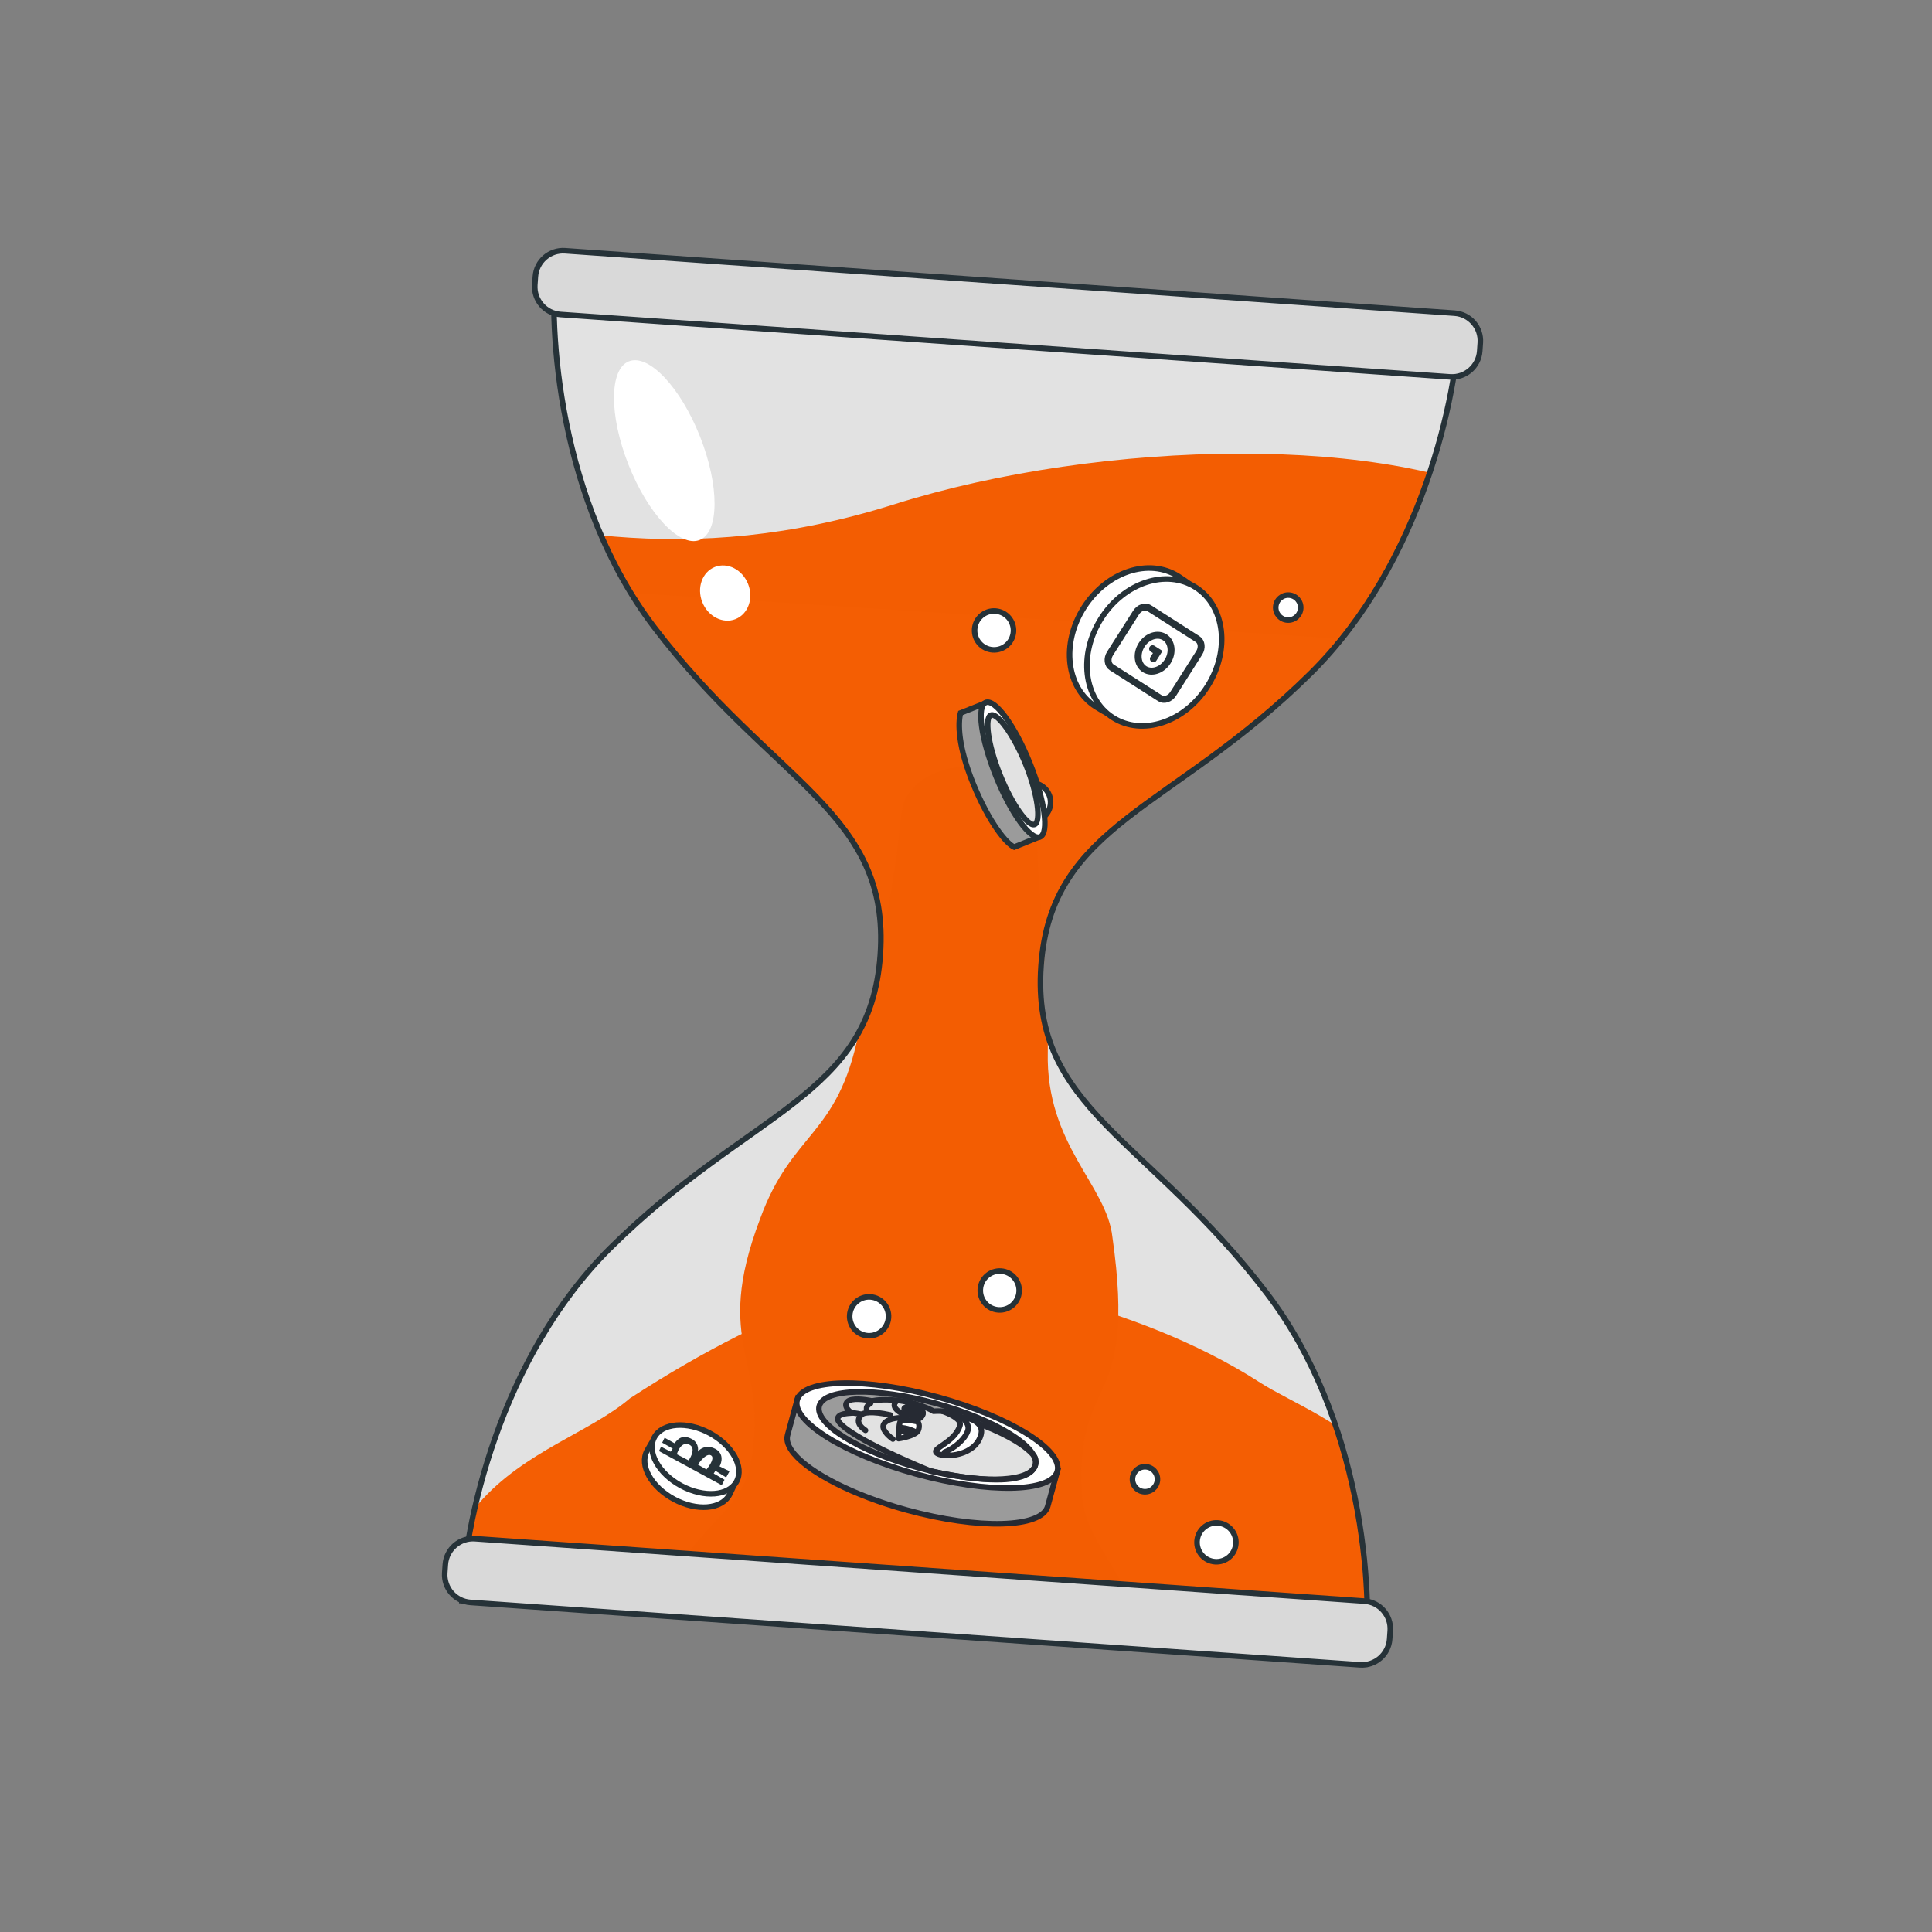      <svg
          xmlns="http://www.w3.org/2000/svg"
          xmlns:xlink="http://www.w3.org/1999/xlink"
          viewBox="0 0 334 334"
          width="334"
          height="334"
          preserveAspectRatio="xMidYMid meet"
          style="width: 100%; height: 100%; transform: translate3d(0px, 0px, 0px); content-visibility: visible;"
        >
          <rect x="0" y="0" width="334" height="334" fill="#808080" stroke="none"/>
          <defs>
            <clipPath id="__lottie_element_147">
              <rect width="334" height="334" x="0" y="0"></rect>
            </clipPath>
            <clipPath id="__lottie_element_149">
              <path d="M0,0 L1000,0 L1000,1000 L0,1000z"></path>
            </clipPath>
            <g id="__lottie_element_210">
              <g
                transform="matrix(-0.998,-0.07,0.07,-0.998,498.076,498)"
                opacity="1"
                style="display: block;"
              >
                <g opacity="1" transform="matrix(1,0,0,1,0,0)">
                  <path
                    fill="rgb(226,226,226)"
                    fill-opacity="1"
                    d=" M118.502,-112 C155.702,-154.4 164.169,-215.667 163.002,-242.5 C163.002,-242.5 -163.002,-242.5 -163.002,-242.5 C-164.169,-215.667 -155.702,-154.4 -118.502,-112 C-72.002,-59 -29.002,-51.5 -29.002,0 C-29.002,51.5 -72.002,59 -118.502,112 C-155.702,154.4 -164.169,215.667 -163.002,242.5 C-163.002,242.5 163.002,242.5 163.002,242.5 C164.169,215.667 155.702,154.4 118.502,112 C72.002,59 29.002,51.5 29.002,0 C29.002,-51.5 72.002,-59 118.502,-112z"
                  ></path>
                </g>
              </g>
            </g>
            <mask id="__lottie_element_210_1" mask-type="alpha">
              <use xlink:href="#__lottie_element_210"></use>
            </mask>
            <g id="__lottie_element_216">
              <g
                transform="matrix(-0.998,-0.07,0.07,-0.998,498.076,498)"
                opacity="1"
                style="display: block;"
              >
                <g opacity="1" transform="matrix(1,0,0,1,0,0)">
                  <path
                    fill="rgb(226,226,226)"
                    fill-opacity="1"
                    d=" M118.502,-112 C155.702,-154.4 164.169,-215.667 163.002,-242.5 C163.002,-242.5 -163.002,-242.5 -163.002,-242.5 C-164.169,-215.667 -155.702,-154.4 -118.502,-112 C-72.002,-59 -29.002,-51.5 -29.002,0 C-29.002,51.5 -72.002,59 -118.502,112 C-155.702,154.4 -164.169,215.667 -163.002,242.5 C-163.002,242.5 163.002,242.5 163.002,242.5 C164.169,215.667 155.702,154.4 118.502,112 C72.002,59 29.002,51.5 29.002,0 C29.002,-51.5 72.002,-59 118.502,-112z"
                  ></path>
                </g>
              </g>
            </g>
            <mask id="__lottie_element_216_1" mask-type="alpha">
              <use xlink:href="#__lottie_element_216"></use>
            </mask>
            <g id="__lottie_element_222">
              <g
                transform="matrix(-0.998,-0.07,0.07,-0.998,498.076,498)"
                opacity="1"
                style="display: block;"
              >
                <g opacity="1" transform="matrix(1,0,0,1,0,0)">
                  <path
                    fill="rgb(226,226,226)"
                    fill-opacity="1"
                    d=" M118.502,-112 C155.702,-154.4 164.169,-215.667 163.002,-242.5 C163.002,-242.5 -163.002,-242.5 -163.002,-242.5 C-164.169,-215.667 -155.702,-154.4 -118.502,-112 C-72.002,-59 -29.002,-51.5 -29.002,0 C-29.002,51.5 -72.002,59 -118.502,112 C-155.702,154.4 -164.169,215.667 -163.002,242.5 C-163.002,242.5 163.002,242.5 163.002,242.5 C164.169,215.667 155.702,154.4 118.502,112 C72.002,59 29.002,51.5 29.002,0 C29.002,-51.5 72.002,-59 118.502,-112z"
                  ></path>
                </g>
              </g>
            </g>
            <mask id="__lottie_element_222_1" mask-type="alpha">
              <use xlink:href="#__lottie_element_222"></use>
            </mask>
            <g id="__lottie_element_228">
              <g
                transform="matrix(-0.998,-0.07,0.07,-0.998,498.076,498)"
                opacity="1"
                style="display: block;"
              >
                <g opacity="1" transform="matrix(1,0,0,1,0,0)">
                  <path
                    fill="rgb(226,226,226)"
                    fill-opacity="1"
                    d=" M118.502,-112 C155.702,-154.4 164.169,-215.667 163.002,-242.5 C163.002,-242.5 -163.002,-242.5 -163.002,-242.5 C-164.169,-215.667 -155.702,-154.4 -118.502,-112 C-72.002,-59 -29.002,-51.5 -29.002,0 C-29.002,51.5 -72.002,59 -118.502,112 C-155.702,154.4 -164.169,215.667 -163.002,242.5 C-163.002,242.5 163.002,242.5 163.002,242.5 C164.169,215.667 155.702,154.4 118.502,112 C72.002,59 29.002,51.5 29.002,0 C29.002,-51.5 72.002,-59 118.502,-112z"
                  ></path>
                </g>
              </g>
            </g>
            <mask id="__lottie_element_228_1" mask-type="alpha">
              <use xlink:href="#__lottie_element_228"></use>
            </mask>
          </defs>
          <g clip-path="url(#__lottie_element_147)">
            <g
              clip-path="url(#__lottie_element_149)"
              transform="matrix(0.48,0,0,0.48,-73,-73)"
              opacity="1"
              style="display: block;"
            >
              <g
                transform="matrix(-0.998,-0.07,0.07,-0.998,498.076,498)"
                opacity="1"
                style="display: block;"
              >
                <g opacity="1" transform="matrix(1,0,0,1,0,0)">
                  <path
                    fill="rgb(226,226,226)"
                    fill-opacity="1"
                    d=" M118.502,-112 C155.702,-154.4 164.169,-215.667 163.002,-242.5 C163.002,-242.5 -163.002,-242.5 -163.002,-242.5 C-164.169,-215.667 -155.702,-154.4 -118.502,-112 C-72.002,-59 -29.002,-51.5 -29.002,0 C-29.002,51.5 -72.002,59 -118.502,112 C-155.702,154.4 -164.169,215.667 -163.002,242.5 C-163.002,242.5 163.002,242.5 163.002,242.5 C164.169,215.667 155.702,154.4 118.502,112 C72.002,59 29.002,51.5 29.002,0 C29.002,-51.5 72.002,-59 118.502,-112z"
                  ></path>
                </g>
              </g>
              <g mask="url(#__lottie_element_228_1)" style="display: block;">
                <g
                  transform="matrix(1,-0.02,0.02,1,530.515,497.637)"
                  opacity="1"
                >
                  <g opacity="1" transform="matrix(1,0,0,1,0,0)">
                    <path
                      fill="rgb(243,93,2)"
                      fill-opacity="1"
                      d=" M-243,-175 C-302,-192 -243,-73 -154,-70 C-65,-67 139,-48 172,-92 C205,-136 220,-131 174,-159 C128,-187 22,-187 -53,-165 C-128,-143 -184,-158 -243,-175z"
                    ></path>
                  </g>
                </g>
              </g>
              <g mask="url(#__lottie_element_222_1)" style="display: block;">
                <g
                  transform="matrix(-0.998,-0.07,0.07,-0.998,506.717,372.332)"
                  opacity="1"
                >
                  <g opacity="1" transform="matrix(1,0,0,1,0,0)">
                    <path
                      fill="rgb(244,94,3)"
                      fill-opacity="1"
                      d=" M-176.921,-0.527 C-172.036,-31.716 -169.403,-37.127 -140.403,-60.627 C-84.436,-124.607 -22.09,-140.83 2.095,-140.17 C24.534,-139.558 34.757,-140.882 126.25,-96.801 C149.723,-85.492 179.461,-65.949 182.579,-2.527 C182.579,-2.527 -176.921,-0.527 -176.921,-0.527z"
                    ></path>
                  </g>
                </g>
              </g>
              <g mask="url(#__lottie_element_216_1)" style="display: block;">
                <g
                  transform="matrix(1,-0.027,0.027,1,489.435,623.668)"
                  opacity="1"
                >
                  <g opacity="1" transform="matrix(1,0,0,1,0,38)">
                    <path
                      fill="rgb(244,94,3)"
                      fill-opacity="1"
                      d=" M-178.25,134.465 C-207.139,16.035 -140.25,14.535 -111.25,-8.965 C-54.139,-43.965 -16.479,-50.467 -4.75,-50.465 C8.75,-50.463 70.25,-39.612 115.75,-8.465 C137.25,6.253 194.861,22.035 193.25,129.465 C193.25,129.465 -178.25,134.465 -178.25,134.465z"
                    ></path>
                  </g>
                </g>
              </g>
              <g mask="url(#__lottie_element_210_1)" style="display: block;">
                <g
                  transform="matrix(0.998,0.07,-0.07,0.998,503.639,526.056)"
                  opacity="1"
                >
                  <g opacity="1" transform="matrix(1,0,0,1,0,0)">
                    <path
                      fill="rgb(243,93,2)"
                      fill-opacity="1"
                      d=" M15.75,-82.5 C13.53,-104.979 -31.686,-101.535 -32.5,-78.75 C-34,-36.75 -36.91,-36.704 -42.305,1 C-47.215,38.988 -63.739,37.849 -73.026,70.25 C-87.232,117.594 -66.118,120.143 -70.222,158.5 C-72.371,179.858 -102.61,190.336 -97.166,223 C-94.166,241 -52.53,243.405 -42.472,244.612 C-23.722,246.862 -8.25,258.333 22.75,256.333 C45.453,254.868 72.037,241.908 74.166,225.75 C78.416,193.5 52.384,183.174 49.446,160.974 C44.015,117.118 67.345,130.415 53.971,68 C50.663,49.347 27.602,36.536 26.081,3 C23.977,-32.278 19.75,-42 15.75,-82.5z"
                    ></path>
                  </g>
                </g>
              </g>
              <g
                transform="matrix(-0.998,-0.07,0.07,-0.998,498.076,498)"
                opacity="1"
                style="display: block;"
              >
                <g opacity="1" transform="matrix(1,0,0,1,0,0)">
                  <path
                    stroke-linecap="butt"
                    stroke-linejoin="miter"
                    fill-opacity="0"
                    stroke-miterlimit="4"
                    stroke="rgb(38,50,56)"
                    stroke-opacity="1"
                    stroke-width="2"
                    d=" M118.502,-112 C155.702,-154.4 164.169,-215.667 163.002,-242.5 C163.002,-242.5 -163.002,-242.5 -163.002,-242.5 C-164.169,-215.667 -155.702,-154.4 -118.502,-112 C-72.002,-59 -29.002,-51.5 -29.002,0 C-29.002,51.5 -72.002,59 -118.502,112 C-155.702,154.4 -164.169,215.667 -163.002,242.5 C-163.002,242.5 163.002,242.5 163.002,242.5 C164.169,215.667 155.702,154.4 118.502,112 C72.002,59 29.002,51.5 29.002,0 C29.002,-51.5 72.002,-59 118.502,-112z"
                  ></path>
                </g>
              </g>
              <g
                transform="matrix(-0.998,-0.07,0.07,-0.998,482.53,728.978)"
                opacity="1"
                style="display: block;"
              >
                <g opacity="1" transform="matrix(1,0,0,1,0,0)">
                  <path
                    fill="rgb(217,217,217)"
                    fill-opacity="1"
                    d=" M-160.5,-11.5 C-160.5,-11.5 160.5,-11.5 160.5,-11.5 C166.023,-11.5 170.5,-7.023 170.5,-1.5 C170.5,-1.5 170.5,1.5 170.5,1.5 C170.5,7.023 166.023,11.5 160.5,11.5 C160.5,11.5 -160.5,11.5 -160.5,11.5 C-166.023,11.5 -170.5,7.023 -170.5,1.5 C-170.5,1.5 -170.5,-1.5 -170.5,-1.5 C-170.5,-7.023 -166.023,-11.5 -160.5,-11.5z"
                  ></path>
                  <path
                    stroke-linecap="butt"
                    stroke-linejoin="miter"
                    fill-opacity="0"
                    stroke-miterlimit="4"
                    stroke="rgb(38,50,56)"
                    stroke-opacity="1"
                    stroke-width="2"
                    d=" M-160.5,-11.5 C-160.5,-11.5 160.5,-11.5 160.5,-11.5 C166.023,-11.5 170.5,-7.023 170.5,-1.5 C170.5,-1.5 170.5,1.5 170.5,1.5 C170.5,7.023 166.023,11.5 160.5,11.5 C160.5,11.5 -160.5,11.5 -160.5,11.5 C-166.023,11.5 -170.5,7.023 -170.5,1.5 C-170.5,1.5 -170.5,-1.5 -170.5,-1.5 C-170.5,-7.023 -166.023,-11.5 -160.5,-11.5z"
                  ></path>
                </g>
              </g>
              <g
                transform="matrix(-0.998,-0.07,0.07,-0.998,514.966,265.111)"
                opacity="1"
                style="display: block;"
              >
                <g opacity="1" transform="matrix(1,0,0,1,0,0)">
                  <path
                    fill="rgb(217,217,217)"
                    fill-opacity="1"
                    d=" M-160.5,-11.5 C-160.5,-11.5 160.5,-11.5 160.5,-11.5 C166.023,-11.5 170.5,-7.023 170.5,-1.5 C170.5,-1.5 170.5,1.5 170.5,1.5 C170.5,7.023 166.023,11.5 160.5,11.5 C160.5,11.5 -160.5,11.5 -160.5,11.5 C-166.023,11.5 -170.5,7.023 -170.5,1.5 C-170.5,1.5 -170.5,-1.5 -170.5,-1.5 C-170.5,-7.023 -166.023,-11.5 -160.5,-11.5z"
                  ></path>
                  <path
                    stroke-linecap="butt"
                    stroke-linejoin="miter"
                    fill-opacity="0"
                    stroke-miterlimit="4"
                    stroke="rgb(38,50,56)"
                    stroke-opacity="1"
                    stroke-width="2"
                    d=" M-160.5,-11.5 C-160.5,-11.5 160.5,-11.5 160.5,-11.5 C166.023,-11.5 170.5,-7.023 170.5,-1.5 C170.5,-1.5 170.5,1.5 170.5,1.5 C170.5,7.023 166.023,11.5 160.5,11.5 C160.5,11.5 -160.5,11.5 -160.5,11.5 C-166.023,11.5 -170.5,7.023 -170.5,1.5 C-170.5,1.5 -170.5,-1.5 -170.5,-1.5 C-170.5,-7.023 -166.023,-11.5 -160.5,-11.5z"
                  ></path>
                </g>
              </g>
              <g style="display: none;">
                <g>
                  <g>
                    <path></path>
                  </g>
                </g>
                <g>
                  <g>
                    <path></path>
                  </g>
                </g>
              </g>
              <g
                transform="matrix(0.998,0.07,-0.07,0.998,45.011,-32.897)"
                opacity="1"
                style="display: block;"
              >
                <g
                  opacity="1"
                  transform="matrix(1,0,0,1,369.601,322.064)"
                >
                  <g opacity="1" transform="matrix(1,0,0,1,0,0)">
                    <path
                      fill="rgb(255,255,255)"
                      fill-opacity="1"
                      d=" M-12.475,5.983 C-20.735,-11.241 -21.847,-27.883 -14.957,-31.187 C-8.067,-34.491 4.215,-23.207 12.475,-5.983 C20.735,11.241 21.847,27.883 14.957,31.187 C8.067,34.491 -4.215,23.207 -12.475,5.983z"
                    ></path>
                  </g>
                </g>
                <g
                  opacity="1"
                  transform="matrix(1,0,0,1,395.062,371.663)"
                >
                  <g opacity="1" transform="matrix(1,0,0,1,0,0)">
                    <path
                      fill="rgb(255,255,255)"
                      fill-opacity="1"
                      d=" M-7.996,3.835 C-10.407,-1.193 -8.782,-6.986 -4.366,-9.104 C0.05,-11.222 5.585,-8.863 7.996,-3.835 C10.407,1.193 8.782,6.986 4.366,9.104 C-0.05,11.222 -5.585,8.863 -7.996,3.835z"
                    ></path>
                  </g>
                </g>
              </g>
              <g
                style="display: block;"
                transform="matrix(-0.998,-0.07,0.07,-0.998,512.144,616.868)"
                opacity="1"
              >
                <g opacity="1" transform="matrix(1,0,0,1,0,0)">
                  <path
                    fill="rgb(255,255,255)"
                    fill-opacity="1"
                    d=" M0,-7 C3.866,-7 7,-3.866 7,0 C7,3.866 3.866,7 0,7 C-3.866,7 -7,3.866 -7,0 C-7,-3.866 -3.866,-7 0,-7z"
                  ></path>
                  <path
                    stroke-linecap="butt"
                    stroke-linejoin="miter"
                    fill-opacity="0"
                    stroke-miterlimit="4"
                    stroke="rgb(38,50,56)"
                    stroke-opacity="1"
                    stroke-width="2"
                    d=" M0,-7 C3.866,-7 7,-3.866 7,0 C7,3.866 3.866,7 0,7 C-3.866,7 -7,3.866 -7,0 C-7,-3.866 -3.866,-7 0,-7z"
                  ></path>
                </g>
              </g>
              <g
                style="display: block;"
                transform="matrix(-0.998,-0.07,0.07,-0.998,523.46,441.013)"
                opacity="1"
              >
                <g opacity="1" transform="matrix(1,0,0,1,0,0)">
                  <path
                    fill="rgb(255,255,255)"
                    fill-opacity="1"
                    d=" M0,-7 C3.866,-7 7,-3.866 7,0 C7,3.866 3.866,7 0,7 C-3.866,7 -7,3.866 -7,0 C-7,-3.866 -3.866,-7 0,-7z"
                  ></path>
                  <path
                    stroke-linecap="butt"
                    stroke-linejoin="miter"
                    fill-opacity="0"
                    stroke-miterlimit="4"
                    stroke="rgb(38,50,56)"
                    stroke-opacity="1"
                    stroke-width="2"
                    d=" M0,-7 C3.866,-7 7,-3.866 7,0 C7,3.866 3.866,7 0,7 C-3.866,7 -7,3.866 -7,0 C-7,-3.866 -3.866,-7 0,-7z"
                  ></path>
                </g>
              </g>
              <g
                style="display: none;"
                transform="matrix(-1,0.006,-0.006,-1,528.247,643.698)"
                opacity="0.002"
              >
                <g opacity="1" transform="matrix(1,0,0,1,0,0)">
                  <path
                    fill="rgb(255,255,255)"
                    fill-opacity="1"
                    d=" M0,-0.181 C0.1,-0.181 0.181,-0.1 0.181,0 C0.181,0.1 0.1,0.181 0,0.181 C-0.1,0.181 -0.181,0.1 -0.181,0 C-0.181,-0.1 -0.1,-0.181 0,-0.181z"
                  ></path>
                  <path
                    stroke-linecap="butt"
                    stroke-linejoin="miter"
                    fill-opacity="0"
                    stroke-miterlimit="4"
                    stroke="rgb(38,50,56)"
                    stroke-opacity="1"
                    stroke-width="2"
                    d=" M0,-0.181 C0.1,-0.181 0.181,-0.1 0.181,0 C0.181,0.1 0.1,0.181 0,0.181 C-0.1,0.181 -0.181,0.1 -0.181,0 C-0.181,-0.1 -0.1,-0.181 0,-0.181z"
                  ></path>
                </g>
              </g>
              <g
                style="display: none;"
                transform="matrix(-1,0,-0,-1,467.914,637.921)"
                opacity="0.003"
              >
                <g opacity="1" transform="matrix(1,0,0,1,0,0)">
                  <path
                    fill="rgb(255,255,255)"
                    fill-opacity="1"
                    d=" M0,-0.182 C0.101,-0.182 0.182,-0.101 0.182,0 C0.182,0.101 0.101,0.182 0,0.182 C-0.101,0.182 -0.182,0.101 -0.182,0 C-0.182,-0.101 -0.101,-0.182 0,-0.182z"
                  ></path>
                  <path
                    stroke-linecap="butt"
                    stroke-linejoin="miter"
                    fill-opacity="0"
                    stroke-miterlimit="4"
                    stroke="rgb(38,50,56)"
                    stroke-opacity="1"
                    stroke-width="2"
                    d=" M0,-0.182 C0.101,-0.182 0.182,-0.101 0.182,0 C0.182,0.101 0.101,0.182 0,0.182 C-0.101,0.182 -0.182,0.101 -0.182,0 C-0.182,-0.101 -0.101,-0.182 0,-0.182z"
                  ></path>
                </g>
              </g>
              <g
                transform="matrix(-0.998,-0.07,0.07,-0.998,590.207,707.571)"
                opacity="1"
                style="display: block;"
              >
                <g opacity="1" transform="matrix(1,0,0,1,0,0)">
                  <path
                    fill="rgb(255,255,255)"
                    fill-opacity="1"
                    d=" M0,-7 C3.866,-7 7,-3.866 7,0 C7,3.866 3.866,7 0,7 C-3.866,7 -7,3.866 -7,0 C-7,-3.866 -3.866,-7 0,-7z"
                  ></path>
                  <path
                    stroke-linecap="butt"
                    stroke-linejoin="miter"
                    fill-opacity="0"
                    stroke-miterlimit="4"
                    stroke="rgb(38,50,56)"
                    stroke-opacity="1"
                    stroke-width="2"
                    d=" M0,-7 C3.866,-7 7,-3.866 7,0 C7,3.866 3.866,7 0,7 C-3.866,7 -7,3.866 -7,0 C-7,-3.866 -3.866,-7 0,-7z"
                  ></path>
                </g>
              </g>
              <g
                transform="matrix(-0.998,-0.07,0.07,-0.998,510.099,379.143)"
                opacity="1"
                style="display: block;"
              >
                <g opacity="1" transform="matrix(1,0,0,1,0,0)">
                  <path
                    fill="rgb(255,255,255)"
                    fill-opacity="1"
                    d=" M0,-7 C3.866,-7 7,-3.866 7,0 C7,3.866 3.866,7 0,7 C-3.866,7 -7,3.866 -7,0 C-7,-3.866 -3.866,-7 0,-7z"
                  ></path>
                  <path
                    stroke-linecap="butt"
                    stroke-linejoin="miter"
                    fill-opacity="0"
                    stroke-miterlimit="4"
                    stroke="rgb(38,50,56)"
                    stroke-opacity="1"
                    stroke-width="2"
                    d=" M0,-7 C3.866,-7 7,-3.866 7,0 C7,3.866 3.866,7 0,7 C-3.866,7 -7,3.866 -7,0 C-7,-3.866 -3.866,-7 0,-7z"
                  ></path>
                </g>
              </g>
              <g
                transform="matrix(-0.998,-0.07,0.07,-0.998,564.458,684.848)"
                opacity="1"
                style="display: block;"
              >
                <g opacity="1" transform="matrix(1,0,0,1,0,0)">
                  <path
                    fill="rgb(255,255,255)"
                    fill-opacity="1"
                    d=" M0,-4.5 C2.485,-4.5 4.5,-2.485 4.5,0 C4.5,2.485 2.485,4.5 0,4.5 C-2.485,4.5 -4.5,2.485 -4.5,0 C-4.5,-2.485 -2.485,-4.5 0,-4.5z"
                  ></path>
                  <path
                    stroke-linecap="butt"
                    stroke-linejoin="miter"
                    fill-opacity="0"
                    stroke-miterlimit="4"
                    stroke="rgb(38,50,56)"
                    stroke-opacity="1"
                    stroke-width="2"
                    d=" M0,-4.5 C2.485,-4.5 4.5,-2.485 4.5,0 C4.5,2.485 2.485,4.5 0,4.5 C-2.485,4.5 -4.5,2.485 -4.5,0 C-4.5,-2.485 -2.485,-4.5 0,-4.5z"
                  ></path>
                </g>
              </g>
              <g
                transform="matrix(-0.998,-0.07,0.07,-0.998,616.053,370.91)"
                opacity="1"
                style="display: block;"
              >
                <g opacity="1" transform="matrix(1,0,0,1,0,0)">
                  <path
                    fill="rgb(255,255,255)"
                    fill-opacity="1"
                    d=" M0,-4.5 C2.485,-4.5 4.5,-2.485 4.5,0 C4.5,2.485 2.485,4.5 0,4.5 C-2.485,4.5 -4.5,2.485 -4.5,0 C-4.5,-2.485 -2.485,-4.5 0,-4.5z"
                  ></path>
                  <path
                    stroke-linecap="butt"
                    stroke-linejoin="miter"
                    fill-opacity="0"
                    stroke-miterlimit="4"
                    stroke="rgb(38,50,56)"
                    stroke-opacity="1"
                    stroke-width="2"
                    d=" M0,-4.5 C2.485,-4.5 4.5,-2.485 4.5,0 C4.5,2.485 2.485,4.5 0,4.5 C-2.485,4.5 -4.5,2.485 -4.5,0 C-4.5,-2.485 -2.485,-4.5 0,-4.5z"
                  ></path>
                </g>
              </g>
              <g
                transform="matrix(-0.998,-0.07,0.07,-0.998,465.103,626.175)"
                opacity="1"
                style="display: block;"
              >
                <g opacity="1" transform="matrix(1,0,0,1,0,0)">
                  <path
                    fill="rgb(255,255,255)"
                    fill-opacity="1"
                    d=" M0,-7 C3.866,-7 7,-3.866 7,0 C7,3.866 3.866,7 0,7 C-3.866,7 -7,3.866 -7,0 C-7,-3.866 -3.866,-7 0,-7z"
                  ></path>
                  <path
                    stroke-linecap="butt"
                    stroke-linejoin="miter"
                    fill-opacity="0"
                    stroke-miterlimit="4"
                    stroke="rgb(38,50,56)"
                    stroke-opacity="1"
                    stroke-width="2"
                    d=" M0,-7 C3.866,-7 7,-3.866 7,0 C7,3.866 3.866,7 0,7 C-3.866,7 -7,3.866 -7,0 C-7,-3.866 -3.866,-7 0,-7z"
                  ></path>
                </g>
              </g>
              <g
                transform="matrix(-0.926,0.376,-0.376,-0.926,1167.333,822.176)"
                opacity="1"
                style="display: block;"
              >
                <g
                  opacity="1"
                  transform="matrix(1,0,0,1,456.272,605.164)"
                >
                  <path
                    fill="rgb(155,155,155)"
                    fill-opacity="1"
                    d=" M13.995,4.491 C14.016,19.105 10.915,26.92 8.629,29.938 C8.629,29.938 -0.74,29.868 -0.74,29.868 C-0.74,29.868 -0.456,-22.131 -0.456,-22.131 C-0.456,-22.131 8.913,-22.1 8.913,-22.1 C10.988,-20.008 13.961,-10.712 13.995,4.491z"
                  ></path>
                  <path
                    stroke-linecap="butt"
                    stroke-linejoin="miter"
                    fill-opacity="0"
                    stroke-miterlimit="4"
                    stroke="rgb(38,50,56)"
                    stroke-opacity="1"
                    stroke-width="2"
                    d=" M13.995,4.491 C14.016,19.105 10.915,26.92 8.629,29.938 C8.629,29.938 -0.74,29.868 -0.74,29.868 C-0.74,29.868 -0.456,-22.131 -0.456,-22.131 C-0.456,-22.131 8.913,-22.1 8.913,-22.1 C10.988,-20.008 13.961,-10.712 13.995,4.491z"
                  ></path>
                </g>
                <g
                  opacity="1"
                  transform="matrix(1,0,0,1,453.797,612.548)"
                >
                  <path
                    fill="rgb(255,255,255)"
                    fill-opacity="1"
                    d=" M7.852,-3.404 C7.886,-17.827 4.984,-29.556 1.37,-29.602 C-2.243,-29.648 -5.201,-17.993 -5.235,-3.57 C-5.269,10.853 -2.366,22.583 1.248,22.629 C4.861,22.675 7.818,11.019 7.852,-3.404z"
                  ></path>
                  <path
                    stroke-linecap="butt"
                    stroke-linejoin="miter"
                    fill-opacity="0"
                    stroke-miterlimit="4"
                    stroke="rgb(38,50,56)"
                    stroke-opacity="1"
                    stroke-width="2"
                    d=" M7.852,-3.404 C7.886,-17.827 4.984,-29.556 1.37,-29.602 C-2.243,-29.648 -5.201,-17.993 -5.235,-3.57 C-5.269,10.853 -2.366,22.583 1.248,22.629 C4.861,22.675 7.818,11.019 7.852,-3.404z"
                  ></path>
                </g>
                <g
                  opacity="1"
                  transform="matrix(1,0,0,1,453.796,612.55)"
                >
                  <path
                    fill="rgb(226,226,226)"
                    fill-opacity="1"
                    d=" M6.323,-3.432 C6.354,-15.309 3.952,-24.675 1.483,-24.706 C-0.985,-24.737 -3.674,-15.423 -3.704,-3.546 C-3.735,8.331 -1.199,17.697 1.27,17.728 C3.739,17.759 6.292,8.445 6.323,-3.432z"
                  ></path>
                  <path
                    stroke-linecap="butt"
                    stroke-linejoin="miter"
                    fill-opacity="0"
                    stroke-miterlimit="4"
                    stroke="rgb(38,50,56)"
                    stroke-opacity="1"
                    stroke-width="2"
                    d=" M6.323,-3.432 C6.354,-15.309 3.952,-24.675 1.483,-24.706 C-0.985,-24.737 -3.674,-15.423 -3.704,-3.546 C-3.735,8.331 -1.199,17.697 1.27,17.728 C3.739,17.759 6.292,8.445 6.323,-3.432z"
                  ></path>
                </g>
              </g>
              <g
                transform="matrix(0.264,-0.964,0.964,0.264,-196.288,1204.123)"
                opacity="1"
                style="display: block;"
              >
                <g
                  opacity="1"
                  transform="matrix(1,0,0,1,537.234,661.714)"
                >
                  <g opacity="1" transform="matrix(1,0,0,1,0,0)">
                    <path
                      fill="rgb(155,155,155)"
                      fill-opacity="1"
                      d=" M146.221,-96.066 C138.083,-96.093 131.5,-117.883 131.51,-144.723 C131.517,-164.688 135.174,-181.826 140.396,-189.287 C142.194,-191.856 144.172,-193.267 146.256,-193.26 C146.256,-193.26 160.023,-193.261 160.023,-193.261 C160.023,-193.261 159.915,-96.067 159.915,-96.067 C159.915,-96.067 146.221,-96.066 146.221,-96.066z"
                    ></path>
                    <path
                      stroke-linecap="butt"
                      stroke-linejoin="miter"
                      fill-opacity="0"
                      stroke-miterlimit="4"
                      stroke="rgb(38,42,51)"
                      stroke-opacity="1"
                      stroke-width="2"
                      d=" M146.221,-96.066 C138.083,-96.093 131.5,-117.883 131.51,-144.723 C131.517,-164.688 135.174,-181.826 140.396,-189.287 C142.194,-191.856 144.172,-193.267 146.256,-193.26 C146.256,-193.26 160.023,-193.261 160.023,-193.261 C160.023,-193.261 159.915,-96.067 159.915,-96.067 C159.915,-96.067 146.221,-96.066 146.221,-96.066z"
                    ></path>
                  </g>
                </g>
                <g
                  opacity="1"
                  transform="matrix(1,0,0,1,552.079,657.198)"
                >
                  <g opacity="1" transform="matrix(1,0,0,1,0,0)">
                    <path
                      fill="rgb(255,255,255)"
                      fill-opacity="1"
                      d=" M144.513,-188.743 C136.559,-188.77 130.103,-167.035 130.093,-140.196 C130.084,-113.357 136.524,-91.577 144.478,-91.55 C152.432,-91.523 158.888,-113.258 158.898,-140.097 C158.907,-166.936 152.467,-188.716 144.513,-188.743z"
                    ></path>
                    <path
                      stroke-linecap="butt"
                      stroke-linejoin="miter"
                      fill-opacity="0"
                      stroke-miterlimit="4"
                      stroke="rgb(38,42,51)"
                      stroke-opacity="1"
                      stroke-width="2"
                      d=" M144.513,-188.743 C136.559,-188.77 130.103,-167.035 130.093,-140.196 C130.084,-113.357 136.524,-91.577 144.478,-91.55 C152.432,-91.523 158.888,-113.258 158.898,-140.097 C158.907,-166.936 152.467,-188.716 144.513,-188.743z"
                    ></path>
                  </g>
                </g>
                <g
                  opacity="1"
                  transform="matrix(1,0,0,1,551.796,657.351)"
                >
                  <g opacity="1" transform="matrix(1,0,0,1,0,0)">
                    <path
                      fill="rgb(155,155,155)"
                      fill-opacity="1"
                      d=" M144.69,-180.768 C138.045,-180.791 132.651,-162.692 132.643,-140.342 C132.635,-117.992 138.016,-99.856 144.661,-99.833 C151.306,-99.81 156.699,-117.909 156.707,-140.259 C156.714,-162.609 151.335,-180.745 144.69,-180.768z"
                    ></path>
                  </g>
                </g>
                <g opacity="1" transform="matrix(1,0,0,1,0,0)">
                  <g
                    opacity="1"
                    transform="matrix(1,0,0,1,551.811,653.888)"
                  >
                    <path
                      stroke-linecap="round"
                      stroke-linejoin="round"
                      fill-opacity="0"
                      stroke="rgb(38,42,51)"
                      stroke-opacity="1"
                      stroke-width="2"
                      d=" M148.402,-138.51 C147.105,-137.581 144.012,-136.845 142.014,-141.334"
                    ></path>
                  </g>
                  <g
                    opacity="1"
                    transform="matrix(1,0,0,1,570.36,645.084)"
                  >
                    <path
                      stroke-linecap="round"
                      stroke-linejoin="round"
                      fill-opacity="0"
                      stroke="rgb(38,42,51)"
                      stroke-opacity="1"
                      stroke-width="2"
                      d=" M135.062,-129.901 C134.553,-129.113 133.116,-128.01 131.45,-129.913"
                    ></path>
                  </g>
                  <g
                    opacity="1"
                    transform="matrix(1,0,0,1,553.075,662.803)"
                  >
                    <path
                      fill="rgb(226,226,226)"
                      fill-opacity="1"
                      d=" M147.704,-176.727 C145.926,-177.768 144.6,-175.446 144.161,-174.154 C143.583,-175.808 142.606,-178.818 140.829,-178.48 C138.606,-178.058 134.827,-167.845 131.484,-141.129 C133.949,-98.679 145.472,-105.253 146.391,-106.427 C150.263,-111.372 152.047,-122.884 152.548,-129.299 C153.382,-130.81 153.592,-133.826 153.036,-135.547 C154.149,-138.565 153.803,-142.446 152.554,-145.893 C153.041,-147.4 153.82,-152.531 153.044,-158.396 C152.388,-163.355 151.033,-166.808 150.27,-168.314 C150.155,-170.686 149.481,-175.686 147.704,-176.727z"
                    ></path>
                    <path
                      stroke-linecap="round"
                      stroke-linejoin="round"
                      fill-opacity="0"
                      stroke="rgb(38,42,51)"
                      stroke-opacity="1"
                      stroke-width="2"
                      d=" M147.704,-176.727 C145.926,-177.768 144.6,-175.446 144.161,-174.154 C143.583,-175.808 142.606,-178.818 140.829,-178.48 C138.606,-178.058 134.827,-167.845 131.484,-141.129 C133.949,-98.679 145.472,-105.253 146.391,-106.427 C150.263,-111.372 152.047,-122.884 152.548,-129.299 C153.382,-130.81 153.592,-133.826 153.036,-135.547 C154.149,-138.565 153.803,-142.446 152.554,-145.893 C153.041,-147.4 153.82,-152.531 153.044,-158.396 C152.388,-163.355 151.033,-166.808 150.27,-168.314 C150.155,-170.686 149.481,-175.686 147.704,-176.727z"
                    ></path>
                  </g>
                  <g
                    opacity="1"
                    transform="matrix(1,0,0,1,562.864,659.338)"
                  >
                    <path
                      fill="rgb(255,255,255)"
                      fill-opacity="1"
                      d=" M140.469,-131.879 C142.587,-131.872 143.434,-136.538 143.597,-139.195 C144.221,-137.038 143.801,-133.241 143.314,-132.093 C143.591,-130.826 143.707,-128.232 143.221,-126.94 C142.847,-125.949 142.134,-123.683 139.008,-123.694 C131.299,-123.721 127.552,-133.862 128.456,-137.092 C129.36,-140.322 133.732,-131.902 140.469,-131.879z"
                    ></path>
                    <path
                      stroke-linecap="round"
                      stroke-linejoin="round"
                      fill-opacity="0"
                      stroke="rgb(38,42,51)"
                      stroke-opacity="1"
                      stroke-width="2"
                      d=" M140.469,-131.879 C142.587,-131.872 143.434,-136.538 143.597,-139.195 C144.221,-137.038 143.801,-133.241 143.314,-132.093 C143.591,-130.826 143.707,-128.232 143.221,-126.94 C142.847,-125.949 142.134,-123.683 139.008,-123.694 C131.299,-123.721 127.552,-133.862 128.456,-137.092 C129.36,-140.322 133.732,-131.902 140.469,-131.879z"
                    ></path>
                  </g>
                  <g
                    opacity="1"
                    transform="matrix(1,0,0,1,546.365,647.564)"
                  >
                    <path
                      stroke-linecap="round"
                      stroke-linejoin="round"
                      fill-opacity="0"
                      stroke="rgb(38,42,51)"
                      stroke-opacity="1"
                      stroke-width="2"
                      d=" M154.242,-140.182 C153.409,-143.417 152.09,-145.899 150.31,-146.633 C148.198,-147.503 146.374,-143.988 145.724,-142.123"
                    ></path>
                  </g>
                  <g
                    opacity="1"
                    transform="matrix(1,0,0,1,566.024,636.757)"
                  >
                    <path
                      stroke-linecap="round"
                      stroke-linejoin="round"
                      fill-opacity="0"
                      stroke="rgb(38,42,51)"
                      stroke-opacity="1"
                      stroke-width="2"
                      d=" M139.957,-133.422 C138.869,-134.216 136.516,-135.574 135.346,-128.509"
                    ></path>
                  </g>
                  <g
                    opacity="1"
                    transform="matrix(1,0,0,1,563.868,660.742)"
                  >
                    <path
                      stroke-linecap="round"
                      stroke-linejoin="round"
                      fill-opacity="0"
                      stroke="rgb(38,42,51)"
                      stroke-opacity="1"
                      stroke-width="2"
                      d=" M142.424,-133.739 C142.059,-132.85 140.872,-130.047 138.424,-130.056 C135.367,-130.067 130.993,-132.884 128.564,-136.124"
                    ></path>
                  </g>
                  <g
                    opacity="1"
                    transform="matrix(1,0,0,1,547.532,634.935)"
                  >
                    <path
                      stroke-linecap="round"
                      stroke-linejoin="round"
                      fill-opacity="0"
                      stroke="rgb(38,42,51)"
                      stroke-opacity="1"
                      stroke-width="2"
                      d=" M149.703,-146.505 C150.05,-145.425 150.187,-142.624 150.187,-142.624 C150.881,-142.191 152.354,-139.599 152.684,-132.701"
                    ></path>
                  </g>
                  <g
                    opacity="1"
                    transform="matrix(1,0,0,1,552.38,631.071)"
                  >
                    <path
                      stroke-linecap="round"
                      stroke-linejoin="round"
                      fill-opacity="0"
                      stroke="rgb(38,42,51)"
                      stroke-opacity="1"
                      stroke-width="2"
                      d=" M149.968,-136.803 C149.273,-137.524 147.993,-138.534 146.659,-136.814"
                    ></path>
                  </g>
                  <g
                    opacity="1"
                    transform="matrix(1,0,0,1,536.919,638.875)"
                  >
                    <path
                      stroke-linecap="round"
                      stroke-linejoin="round"
                      fill-opacity="0"
                      stroke="rgb(38,42,51)"
                      stroke-opacity="1"
                      stroke-width="2"
                      d=" M160.801,-146.562 C159.482,-147.428 157.026,-148.109 155.591,-143.777"
                    ></path>
                  </g>
                  <g
                    opacity="1"
                    transform="matrix(1,0,0,1,548.812,649.329)"
                  >
                    <path
                      fill="rgb(255,255,255)"
                      fill-opacity="1"
                      d=" M150.015,-143.004 C151.07,-142.828 151.565,-138.904 151.68,-136.965 C151.448,-136.534 150.539,-135.718 148.762,-135.897 C146.984,-136.076 144.828,-140.006 143.972,-141.948 C145.547,-142.374 148.959,-143.18 150.015,-143.004z"
                    ></path>
                    <path
                      stroke-linecap="round"
                      stroke-linejoin="round"
                      fill-opacity="0"
                      stroke="rgb(38,42,51)"
                      stroke-opacity="1"
                      stroke-width="2"
                      d=" M150.015,-143.004 C151.07,-142.828 151.565,-138.904 151.68,-136.965 C151.448,-136.534 150.539,-135.718 148.762,-135.897 C146.984,-136.076 144.828,-140.006 143.972,-141.948 C145.547,-142.374 148.959,-143.18 150.015,-143.004z"
                    ></path>
                  </g>
                  <g
                    opacity="1"
                    transform="matrix(1,0,0,1,568.864,640.959)"
                  >
                    <path
                      fill="rgb(255,255,255)"
                      fill-opacity="1"
                      d=" M134.823,-134.188 C135.934,-134.184 137.091,-132.312 137.531,-131.377 C137.253,-130.228 136.391,-127.845 135.168,-127.505 C133.945,-127.165 132.806,-128.232 132.39,-128.808 C132.738,-130.603 133.711,-134.192 134.823,-134.188z"
                    ></path>
                    <path
                      stroke-linecap="round"
                      stroke-linejoin="round"
                      fill-opacity="0"
                      stroke="rgb(38,42,51)"
                      stroke-opacity="1"
                      stroke-width="2"
                      d=" M134.823,-134.188 C135.934,-134.184 137.091,-132.312 137.531,-131.377 C137.253,-130.228 136.391,-127.845 135.168,-127.505 C133.945,-127.165 132.806,-128.232 132.39,-128.808 C132.738,-130.603 133.711,-134.192 134.823,-134.188z"
                    ></path>
                  </g>
                  <g
                    opacity="1"
                    transform="matrix(1,0,0,1,547.868,650.381)"
                  >
                    <path
                      fill="rgb(38,42,51)"
                      fill-opacity="1"
                      d=" M150.192,-140.827 C150.193,-142.379 149.916,-143.486 149.777,-143.845 C149.777,-143.845 146.999,-143.424 146.999,-143.424 C146.999,-143.424 146.581,-140.193 146.581,-140.193 C147.82,-137.816 148.52,-137.252 149.775,-137.38 C149.914,-137.883 150.192,-139.275 150.192,-140.827z"
                    ></path>
                  </g>
                  <g
                    opacity="1"
                    transform="matrix(1,0,0,1,567.699,640.801)"
                  >
                    <path
                      fill="rgb(38,42,51)"
                      fill-opacity="1"
                      d=" M137.1,-131.011 C137.1,-132.218 136.822,-133.382 136.684,-133.814 C135.962,-135.368 135.039,-133.201 134.506,-131.694 C134.341,-130.235 134.351,-129.461 134.643,-128.029 C135.928,-127.2 136.082,-127.186 136.821,-127.779 C136.914,-128.353 137.1,-129.804 137.1,-131.011z"
                    ></path>
                    <path
                      stroke-linecap="butt"
                      stroke-linejoin="miter"
                      fill-opacity="0"
                      stroke-miterlimit="4"
                      stroke="rgb(38,42,51)"
                      stroke-opacity="1"
                      stroke-width="2"
                      d=" M137.1,-131.011 C137.1,-132.218 136.822,-133.382 136.684,-133.814 C135.962,-135.368 135.039,-133.201 134.506,-131.694 C134.341,-130.235 134.351,-129.461 134.643,-128.029 C135.928,-127.2 136.082,-127.186 136.821,-127.779 C136.914,-128.353 137.1,-129.804 137.1,-131.011z"
                    ></path>
                  </g>
                </g>
                <g
                  opacity="1"
                  transform="matrix(1,0,0,1,552.081,657.2)"
                >
                  <g opacity="1" transform="matrix(1,0,0,1,0,0)">
                    <path
                      stroke-linecap="butt"
                      stroke-linejoin="miter"
                      fill-opacity="0"
                      stroke-miterlimit="4"
                      stroke="rgb(38,42,51)"
                      stroke-opacity="1"
                      stroke-width="2"
                      d=" M144.508,-180.499 C137.867,-180.522 132.477,-162.473 132.469,-140.187 C132.468,-138.154 132.512,-136.157 132.598,-134.205 C133.452,-114.753 138.444,-99.814 144.479,-99.793 C151.121,-99.77 156.511,-117.818 156.519,-140.104 C156.526,-162.39 151.15,-180.476 144.508,-180.499z"
                    ></path>
                  </g>
                </g>
              </g>
              <g
                transform="matrix(-0.847,-0.532,0.532,-0.847,562.735,1174.612)"
                opacity="1"
                style="display: block;"
              >
                <g
                  opacity="1"
                  transform="matrix(1,0,0,1,417.456,670.689)"
                >
                  <path
                    fill="rgb(255,255,255)"
                    fill-opacity="1"
                    d=" M4.172,26.605 C2.617,26.595 -0.015,26.502 -1.588,26.263 C-12.378,23.019 -20.51,12.434 -20.421,-1.36 C-20.332,-15.296 -11.943,-26.278 -0.978,-28.762 C0.422,-28.921 3.114,-28.988 4.528,-28.979 C17.156,-28.891 27.201,-16.361 27.103,-1.012 C27.005,14.337 16.83,26.7 4.172,26.605z"
                  ></path>
                  <path
                    stroke-linecap="butt"
                    stroke-linejoin="miter"
                    fill-opacity="0"
                    stroke-miterlimit="4"
                    stroke="rgb(38,50,56)"
                    stroke-opacity="1"
                    stroke-width="2"
                    d=" M4.172,26.605 C2.617,26.595 -0.015,26.502 -1.588,26.263 C-12.378,23.019 -20.51,12.434 -20.421,-1.36 C-20.332,-15.296 -11.943,-26.278 -0.978,-28.762 C0.422,-28.921 3.114,-28.988 4.528,-28.979 C17.156,-28.891 27.201,-16.361 27.103,-1.012 C27.005,14.337 16.83,26.7 4.172,26.605z"
                  ></path>
                </g>
                <g
                  opacity="1"
                  transform="matrix(1,0,0,1,411.421,668.525)"
                >
                  <path
                    fill="rgb(255,255,255)"
                    fill-opacity="1"
                    d=" M2.916,28.726 C-9.628,28.628 -19.733,16.105 -19.653,0.756 C-19.572,-14.593 -9.337,-26.956 3.208,-26.858 C15.752,-26.76 25.857,-14.237 25.777,1.112 C25.696,16.461 15.461,28.824 2.916,28.726z"
                  ></path>
                  <path
                    stroke-linecap="butt"
                    stroke-linejoin="miter"
                    fill-opacity="0"
                    stroke-miterlimit="4"
                    stroke="rgb(38,50,56)"
                    stroke-opacity="1"
                    stroke-width="2"
                    d=" M2.916,28.726 C-9.628,28.628 -19.733,16.105 -19.653,0.756 C-19.572,-14.593 -9.337,-26.956 3.208,-26.858 C15.752,-26.76 25.857,-14.237 25.777,1.112 C25.696,16.461 15.461,28.824 2.916,28.726z"
                  ></path>
                </g>
                <g
                  opacity="1"
                  transform="matrix(1,0,0,1,411.199,668.266)"
                >
                  <path
                    stroke-linecap="butt"
                    stroke-linejoin="miter"
                    fill-opacity="0"
                    stroke-miterlimit="4"
                    stroke="rgb(38,50,56)"
                    stroke-opacity="1"
                    stroke-width="2.5"
                    d=" M16.573,-7.607 C16.585,-9.75 15.173,-11.501 13.421,-11.515 C13.421,-11.515 -7.204,-11.676 -7.204,-11.676 C-8.955,-11.69 -10.385,-9.962 -10.397,-7.819 C-10.397,-7.819 -10.488,9.651 -10.488,9.651 C-10.5,11.793 -9.087,13.544 -7.335,13.558 C-7.335,13.558 13.289,13.72 13.289,13.72 C15.039,13.734 16.47,12.006 16.482,9.863 C16.482,9.863 16.573,-7.607 16.573,-7.607z"
                  ></path>
                </g>
                <g
                  opacity="1"
                  transform="matrix(1,0,0,1,411.199,668.268)"
                >
                  <path
                    stroke-linecap="butt"
                    stroke-linejoin="miter"
                    fill-opacity="0"
                    stroke-miterlimit="4"
                    stroke="rgb(38,50,56)"
                    stroke-opacity="1"
                    stroke-width="2.5"
                    d=" M3.008,7.816 C6.074,7.839 8.576,4.818 8.596,1.066 C8.615,-2.686 6.145,-5.749 3.079,-5.772 C0.012,-5.795 -2.49,-2.774 -2.51,0.978 C-2.53,4.73 -0.059,7.793 3.008,7.816z"
                  ></path>
                </g>
                <g
                  opacity="1"
                  transform="matrix(1,0,0,1,411.33,667.97)"
                >
                  <path
                    stroke-linecap="round"
                    stroke-linejoin="miter"
                    fill-opacity="0"
                    stroke-miterlimit="4"
                    stroke="rgb(38,50,56)"
                    stroke-opacity="1"
                    stroke-width="2.5"
                    d=" M4.39,2.298 C4.39,2.298 2.193,2.28 2.193,2.28 C2.193,2.28 2.208,-0.632 2.208,-0.632"
                  ></path>
                </g>
              </g>
              <g
                transform="matrix(0.472,-0.882,0.882,0.472,-334.963,854.737)"
                opacity="1"
                style="display: block;"
              >
                <g
                  opacity="1"
                  transform="matrix(1,0,0,1,502.079,565.91)"
                >
                  <path
                    fill="rgb(255,255,255)"
                    fill-opacity="1"
                    d=" M-3.623,17.424 C-2.629,17.426 0.48,17.25 1.884,17.001 C6.47,14.685 10.141,8.399 10.152,0.661 C10.163,-7.2 6.68,-13.648 2.061,-15.902 C0.544,-16.093 -2.741,-16.213 -3.657,-16.215 C-9.656,-16.228 -14.462,-8.67 -14.471,0.606 C-14.479,9.882 -9.622,17.411 -3.623,17.424z"
                  ></path>
                  <path
                    stroke-linecap="butt"
                    stroke-linejoin="miter"
                    fill-opacity="0"
                    stroke-miterlimit="4"
                    stroke="rgb(38,50,56)"
                    stroke-opacity="1"
                    stroke-width="2"
                    d=" M-3.623,17.424 C-2.629,17.426 0.48,17.25 1.884,17.001 C6.47,14.685 10.141,8.399 10.152,0.661 C10.163,-7.2 6.68,-13.648 2.061,-15.902 C0.544,-16.093 -2.741,-16.213 -3.657,-16.215 C-9.656,-16.228 -14.462,-8.67 -14.471,0.606 C-14.479,9.882 -9.622,17.411 -3.623,17.424z"
                  ></path>
                </g>
                <g
                  opacity="1"
                  transform="matrix(1,0,0,1,505.819,566.922)"
                >
                  <path
                    fill="rgb(255,255,255)"
                    fill-opacity="1"
                    d=" M-1.948,16.416 C4.003,16.429 8.832,8.92 8.84,-0.356 C8.849,-9.632 4.032,-17.161 -1.918,-17.174 C-7.869,-17.187 -12.698,-9.678 -12.706,-0.402 C-12.715,8.874 -7.898,16.403 -1.948,16.416z"
                  ></path>
                  <path
                    stroke-linecap="butt"
                    stroke-linejoin="miter"
                    fill-opacity="0"
                    stroke-miterlimit="4"
                    stroke="rgb(38,50,56)"
                    stroke-opacity="1"
                    stroke-width="2"
                    d=" M-1.948,16.416 C4.003,16.429 8.832,8.92 8.84,-0.356 C8.849,-9.632 4.032,-17.161 -1.918,-17.174 C-7.869,-17.187 -12.698,-9.678 -12.706,-0.402 C-12.715,8.874 -7.898,16.403 -1.948,16.416z"
                  ></path>
                </g>
                <g
                  opacity="1"
                  transform="matrix(1,0,0,1,507.127,566.569)"
                >
                  <path
                    fill="rgb(38,50,56)"
                    fill-opacity="1"
                    d=" M-6.787,-13.023 C-6.787,-13.023 -6.956,12.703 -6.956,12.703 C-6.956,12.703 -4.749,12.639 -4.749,12.639 C-4.749,12.639 -4.604,8.159 -4.604,8.159 C-4.604,8.159 -3.445,8.221 -3.445,8.221 C-3.445,8.221 -3.73,12.766 -3.73,12.766 C-3.73,12.766 -1.2,12.792 -1.2,12.792 C-1.2,12.792 -1.345,8.804 -1.345,8.804 C0.295,8.843 3.558,8.022 3.488,4.428 C3.418,0.834 0.885,-0.416 -0.373,-0.592 C0.694,-0.886 2.619,-2.083 2.617,-4.595 C2.614,-8.634 0.019,-9.111 -1.646,-9.417 C-1.646,-9.417 -1.665,-9.42 -1.665,-9.42 C-1.665,-9.42 -1.599,-13.507 -1.599,-13.507 C-1.599,-13.507 -3.575,-13.431 -3.575,-13.431 C-3.575,-13.431 -3.669,-9.092 -3.669,-9.092 C-3.669,-9.092 -4.99,-9.2 -4.99,-9.2 C-4.99,-9.2 -5.043,-13.111 -5.043,-13.111 C-5.043,-13.111 -6.787,-13.023 -6.787,-13.023z M-4.705,-2.051 C-4.705,-2.051 -4.764,-6.796 -4.764,-6.796 C-3.153,-7.181 0.132,-7.289 0.39,-4.64 C0.648,-1.991 -2.899,-1.811 -4.705,-2.051z M-4.562,5.158 C-4.562,5.158 -4.461,1.653 -4.461,1.653 C-2.753,1.78 0.667,2.461 0.684,4.171 C0.702,5.88 -2.806,5.541 -4.562,5.158z"
                  ></path>
                </g>
              </g>
            </g>
          </g>
        </svg>